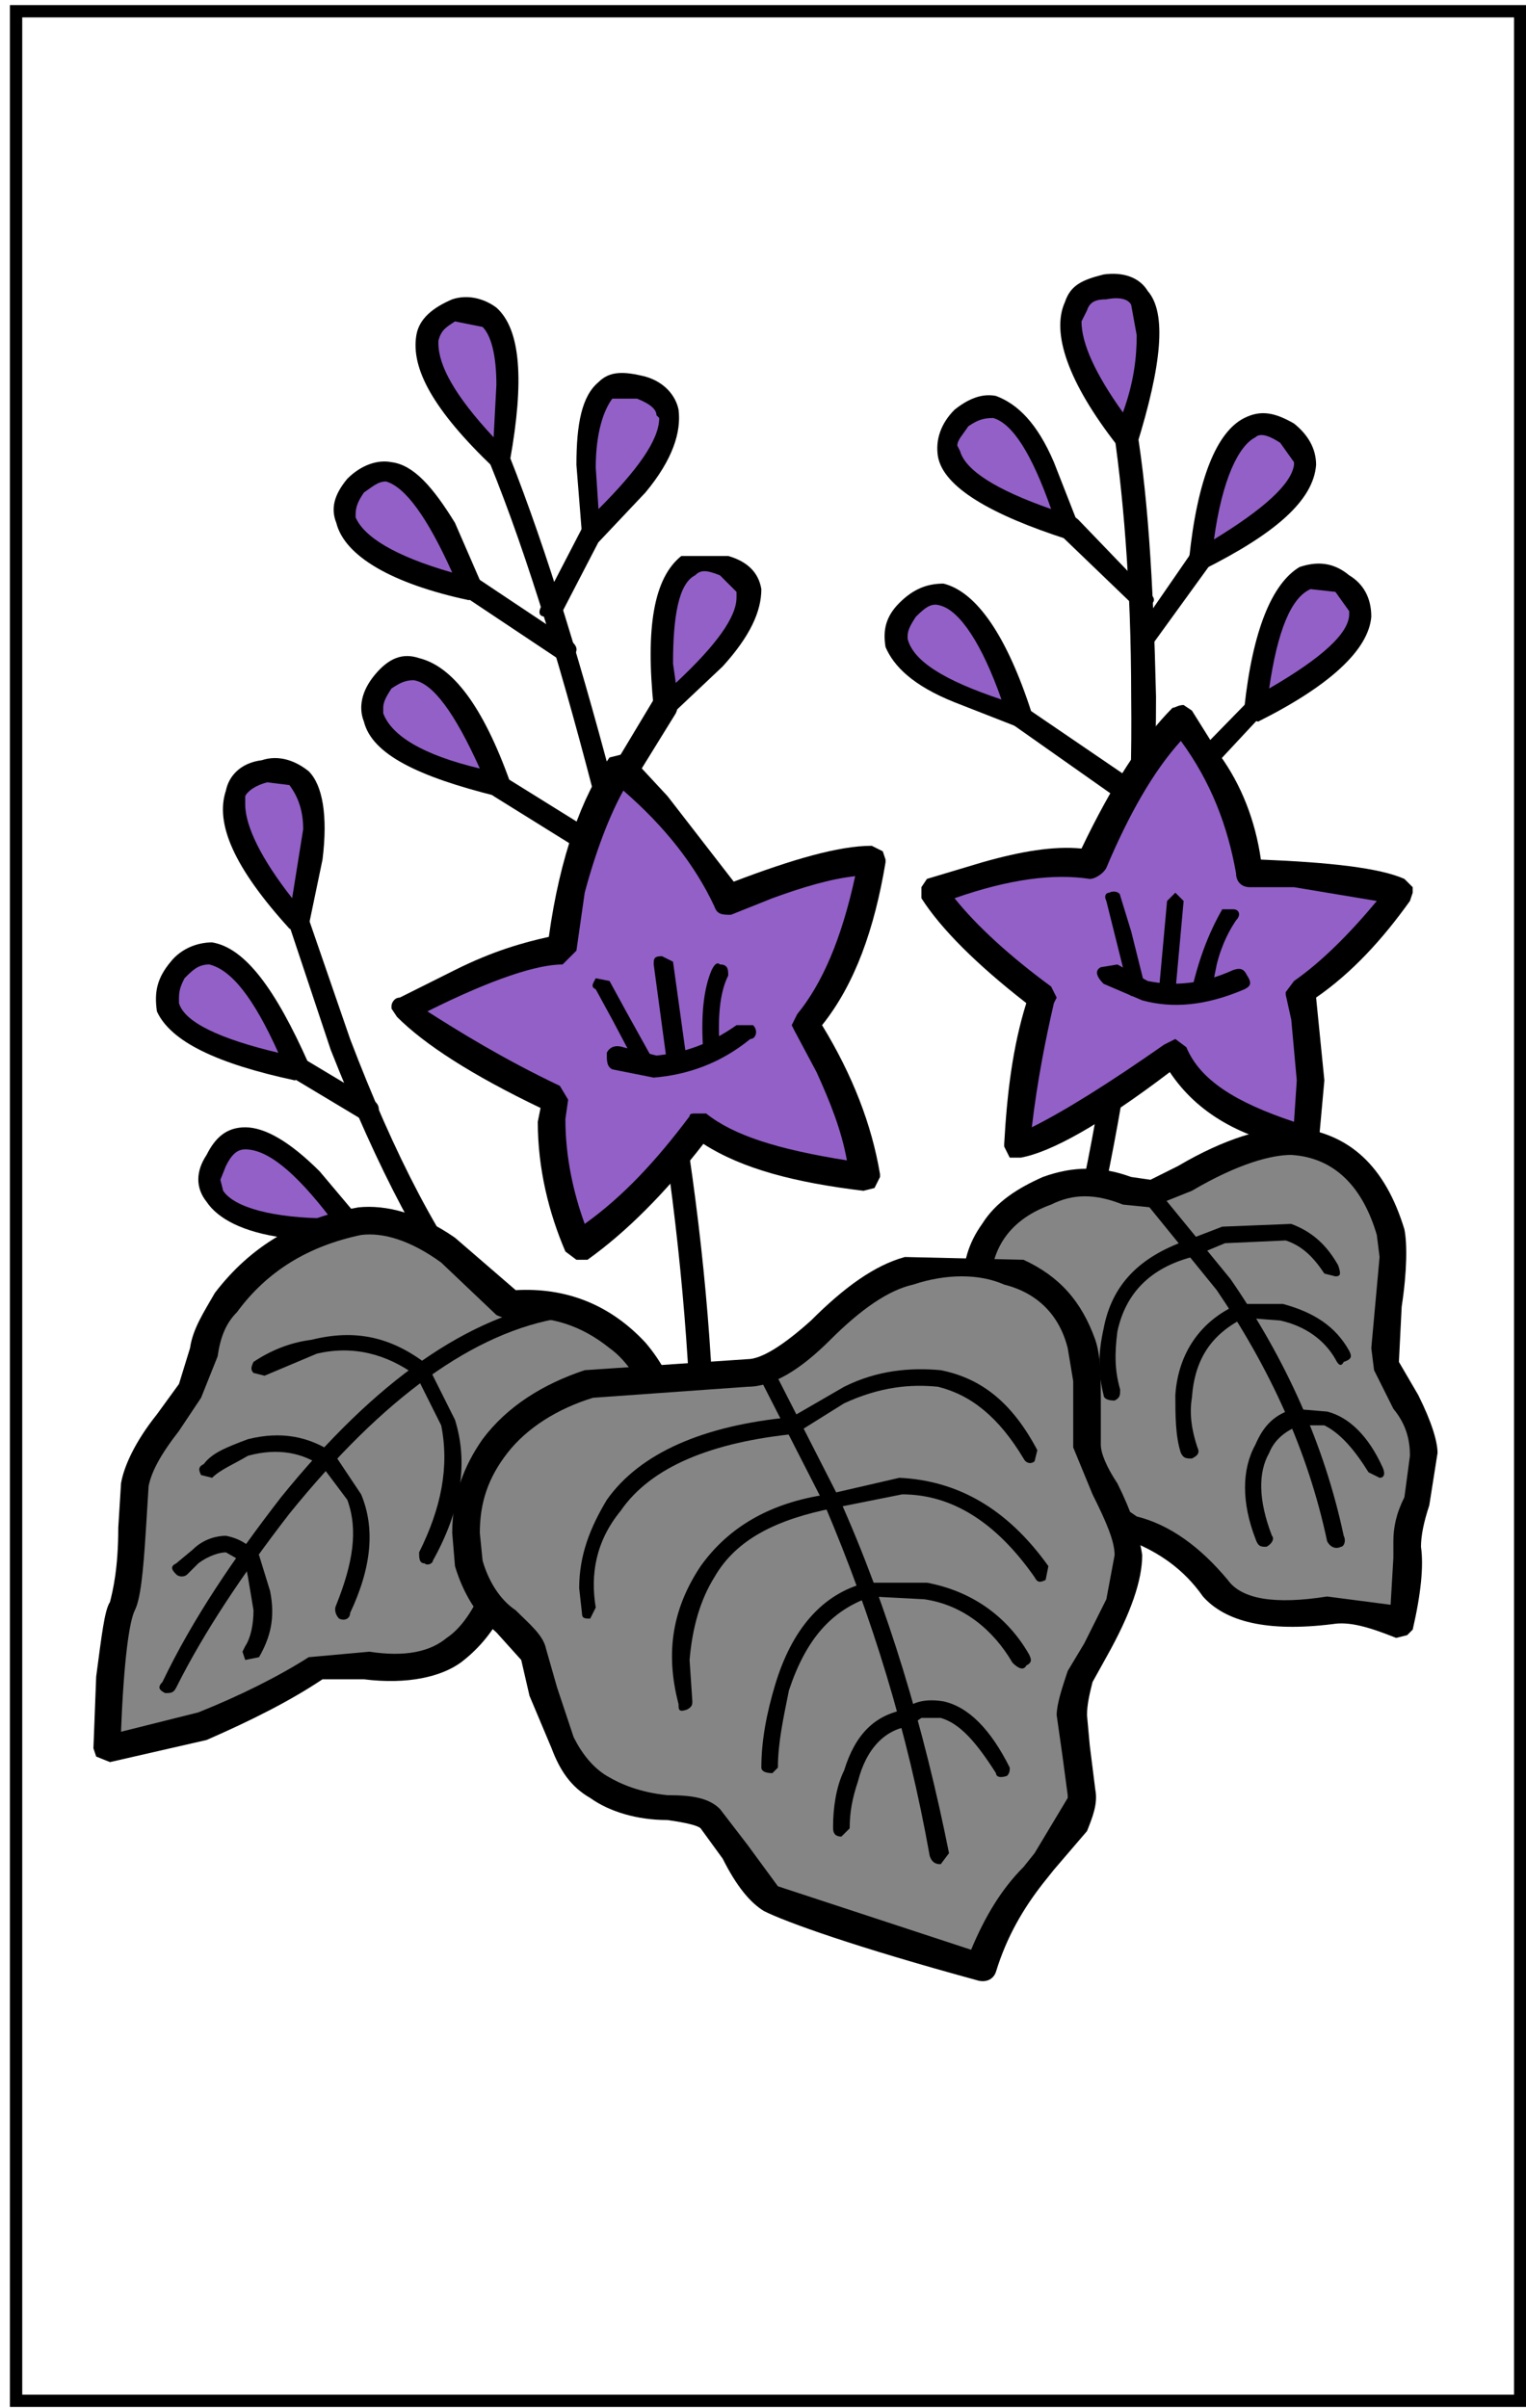 <?xml version="1.0" encoding="utf-8"?>
<!-- Generator: Adobe Illustrator 13.0.0, SVG Export Plug-In . SVG Version: 6.00 Build 14948)  -->
<!DOCTYPE svg PUBLIC "-//W3C//DTD SVG 1.1//EN" "http://www.w3.org/Graphics/SVG/1.1/DTD/svg11.dtd">
<svg version="1.1" id="圖層_1" xmlns="http://www.w3.org/2000/svg" xmlns:xlink="http://www.w3.org/1999/xlink" x="0px" y="0px"
	 width="372px" height="587px" viewBox="0 0 372 587" enable-background="new 0 0 372 587" xml:space="preserve">
<path id="PATH77" fill="none" stroke="#000000" stroke-width="3" stroke-miterlimit="100" d="M370.59,585.26H3.92V2.74h366.67
	V585.26L370.59,585.26z"/>
<g>
	<g>
		<g>
			<path d="M71.892,214.259c0-2.024-1.346-2.693-3.364-2.024c-1.347,0.677-2.021,2.024-1.347,3.365l13.456,40.368
				c11.439,28.936,22.875,51.138,35.661,66.611l4.034,0.671c0.674-1.34,0.674-2.687,0-4.034
				c-12.782-15.475-24.218-37.675-34.984-65.935L71.892,214.259z"/>
		</g>
	</g>
	<g>
		<g>
			<path fill="#9260C7" d="M72.565,224.352c2.017-6.728,2.69-13.456,3.364-20.185c0.67-12.786-3.364-18.167-12.113-16.15
				c-8.072,2.023-9.419,8.751-3.364,20.185C63.817,214.259,67.854,219.641,72.565,224.352z"/>
		</g>
	</g>
	<g>
		<g>
			<path d="M78.62,209.548c1.344-10.769,0-18.167-3.364-21.531c-3.364-2.694-7.401-4.034-11.439-2.694
				c-5.381,0.677-8.072,4.041-8.746,7.405c-2.69,8.075,2.018,18.837,15.474,33.64l2.69,1.347l2.021-2.024L78.62,209.548z
				 M73.909,202.144l-2.691,16.82c-7.401-9.416-11.439-17.49-11.439-22.872v-2.017c0.674-1.347,2.694-2.694,5.384-3.364l5.382,0.67
				C72.565,194.075,73.909,197.439,73.909,202.144z"/>
		</g>
	</g>
	<g>
		<g>
			<path fill="#9260C7" d="M53.051,254.628c6.059,2.694,12.113,4.704,19.515,5.381c-2.694-6.728-5.384-12.109-9.422-17.497
				c-8.072-10.762-14.126-12.779-19.511-6.051C38.252,243.189,41.616,249.917,53.051,254.628z"/>
		</g>
	</g>
	<g>
		<g>
			<path d="M51.708,229.733c-3.364,0-7.402,1.347-10.092,4.711c-3.364,4.035-4.038,7.398-3.364,12.109
				c3.364,7.405,14.799,12.779,33.64,16.82l2.691-1.347l0.673-2.694C67.181,241.172,59.779,231.08,51.708,229.733z M44.979,238.479
				c2.018-2.018,3.364-3.364,6.055-3.364c5.381,1.347,10.765,8.075,16.82,21.531c-14.13-3.364-22.875-7.405-24.222-12.109v-1.347
				C43.632,241.172,44.306,239.825,44.979,238.479z"/>
		</g>
	</g>
	<g>
		<g>
			<path d="M73.909,257.993c-2.018-1.347-3.364-0.67-3.364,0.67c-1.344,2.024-0.674,3.364,0.673,4.034l16.821,10.092
				c2.017,0.677,2.69,0.677,4.037-1.34c0.674-1.347,0-2.693-1.347-3.364L73.909,257.993z"/>
		</g>
	</g>
	<g>
		<g>
			<path fill="#9260C7" d="M65.837,298.36l20.185,2.019l-12.787-15.475c-9.418-9.421-16.146-10.092-20.185-2.023
				C48.343,290.285,53.051,295.667,65.837,298.36z"/>
		</g>
	</g>
	<g>
		<g>
			<path d="M50.361,281.541c-2.691,4.034-2.691,8.068,0,11.432c2.69,4.041,8.749,7.406,18.841,8.753l16.82,1.34l2.69-2.011v-2.694
				l-10.766-12.785c-7.401-7.398-13.457-10.763-18.167-10.763C55.071,274.813,52.381,277.506,50.361,281.541z M55.071,284.234
				c1.344-2.693,2.691-4.041,4.708-4.041c5.384,0,12.112,5.382,20.858,16.82c-14.13,0-23.548-2.687-26.239-6.729l-0.673-2.687
				L55.071,284.234z"/>
		</g>
	</g>
	<g>
		<g>
			<path d="M87.366,297.691c-2.018-0.678-3.364,0-4.038,2.01c0,1.354,0,2.694,2.021,3.364l18.838,5.388
				c1.347,1.341,2.69,0,3.364-1.347l-2.018-3.365L87.366,297.691z"/>
		</g>
	</g>
	<g>
		<g>
			<path d="M122.353,106.609c0-1.347-1.347-2.023-3.364-1.347c-1.346,0.677-2.02,1.347-1.346,3.364
				c9.418,22.201,18.167,50.461,26.913,84.102c16.82,65.264,24.895,125.816,24.222,181.658c0,1.348,0.673,2.688,2.69,2.688
				c1.347,0,2.691-1.34,2.691-2.688c1.347-55.842-7.399-116.394-24.893-183.676C140.517,157.741,131.771,129.488,122.353,106.609z"
				/>
		</g>
	</g>
	<g>
		<g>
			<path fill="#9260C7" d="M102.168,184.653l19.511,6.729l-9.418-18.837c-6.728-10.092-13.456-12.11-18.841-6.052
				C87.366,172.544,90.729,179.272,102.168,184.653z"/>
		</g>
	</g>
	<g>
		<g>
			<path d="M123.696,192.729l0.674-2.018c-6.728-18.843-14.13-28.259-22.202-30.276c-4.037-1.347-7.401,0-10.766,4.035
				c-3.364,4.034-4.037,8.075-2.69,11.439c2.017,8.075,13.456,13.456,32.293,18.167L123.696,192.729z M93.42,173.891v-1.347
				c0-1.347,0.674-2.688,2.021-4.711c2.018-1.34,3.364-2.017,5.381-2.017c4.711,0.676,10.092,8.075,16.146,21.53
				C102.842,183.983,95.44,179.272,93.42,173.891z"/>
		</g>
	</g>
	<g>
		<g>
			<path d="M123.026,189.364c-2.021-1.347-2.694-1.347-4.038,0.677c-0.673,0.67-0.673,2.688,1.344,4.035l30.277,18.837
				c1.347,1.347,2.694,1.347,3.364-0.677c1.347-1.34,0.673-2.687-0.67-4.034L123.026,189.364z"/>
		</g>
	</g>
	<g>
		<g>
			<path fill="#9260C7" d="M162.048,172.544l14.129-14.804c8.746-10.092,8.746-16.82,0-20.185
				c-7.401-3.364-12.112,1.347-14.129,14.804C161.375,158.411,161.375,165.139,162.048,172.544z"/>
		</g>
	</g>
	<g>
		<g>
			<path d="M185.597,143.614c-0.673-4.034-3.364-6.728-8.075-8.075h-11.436c-6.728,5.381-8.749,17.497-6.728,37.005l2.017,2.017
				l2.691-0.67l12.112-11.439C182.906,155.047,185.597,148.996,185.597,143.614z M169.45,140.25c1.344-1.347,2.691-1.347,6.055,0
				l4.038,4.035v1.347c0,4.71-4.711,11.438-14.803,20.861l-0.673-4.717C164.065,150.342,165.413,142.268,169.45,140.25z"/>
		</g>
	</g>
	<g>
		<g>
			<path d="M163.395,169.856c-1.347-0.676-2.694-0.676-4.038,0.67l-14.129,23.548c0,1.34,0,2.693,1.347,3.364l4.034-0.67
				l14.13-22.877C165.413,172.544,165.413,170.527,163.395,169.856z"/>
		</g>
	</g>
	<g>
		<g>
			<path fill="#9260C7" d="M95.44,136.886l18.837,6.728c-2.017-6.728-4.708-12.786-8.745-18.167
				c-6.728-11.439-13.457-13.457-18.841-6.729C80.637,125.447,84.001,130.828,95.44,136.886z"/>
		</g>
	</g>
	<g>
		<g>
			<path d="M84.675,116.702c-3.364,4.034-4.038,7.398-2.691,10.763c2.018,8.075,13.457,14.803,32.294,18.844l2.69-0.677l0.674-2.688
				l-6.728-15.48c-5.381-8.746-10.092-14.127-15.474-14.796C92.076,111.991,88.039,113.337,84.675,116.702z M86.692,125.447
				c0-2.018,0.674-3.364,2.021-5.382c2.017-1.347,3.364-2.693,5.381-2.693c4.711,1.347,10.092,8.752,16.146,22.208
				c-14.126-4.041-21.528-8.752-23.548-13.456V125.447z"/>
		</g>
	</g>
	<g>
		<g>
			<path d="M116.298,140.92c-2.021-0.67-2.694-0.67-4.038,1.347c-0.673,1.347-0.673,2.688,1.343,3.364l22.205,14.803l4.037-0.67
				c1.344-1.353,0.67-2.694-1.347-4.04L116.298,140.92z"/>
		</g>
	</g>
	<g>
		<g>
			<path fill="#9260C7" d="M144.555,130.158l13.456-14.803c7.402-11.439,6.729-18.167-1.344-20.861
				c-8.075-2.688-12.786,2.023-14.129,15.479C142.537,116.032,143.21,123.43,144.555,130.158z"/>
		</g>
	</g>
	<g>
		<g>
			<path d="M165.413,99.881c-0.674-3.364-3.364-6.728-8.076-8.075c-5.381-1.347-8.745-1.347-11.436,1.347
				c-4.038,3.364-5.385,10.092-5.385,20.184l1.347,16.82l1.347,2.018h2.691l11.436-12.11
				C164.065,111.991,166.085,105.263,165.413,99.881z M145.228,114.008c0-8.745,2.017-14.126,4.037-16.82h6.055
				c3.364,1.347,4.71,2.693,4.71,4.034l0.67,0.677c0,5.381-5.381,12.779-14.8,22.201L145.228,114.008z"/>
		</g>
	</g>
	<g>
		<g>
			<path d="M145.228,127.464c-1.347-0.67-2.691,0-3.364,1.347l-9.419,18.167c-1.347,2.017-1.347,3.364,0.674,3.364
				c1.344,1.341,2.69,0.67,4.034-1.347l9.422-18.167C147.918,130.158,147.245,128.811,145.228,127.464z"/>
		</g>
	</g>
	<g>
		<g>
			<path fill="#9260C7" d="M122.353,111.991l1.344-20.184c0-13.456-4.708-18.838-12.782-15.473
				c-8.746,2.017-8.746,8.745-2.017,20.184L122.353,111.991z"/>
		</g>
	</g>
	<g>
		<g>
			<path d="M120.332,114.008h2.021l2.018-2.017c3.364-18.837,2.69-31.624-3.364-37.004c-2.69-2.018-6.728-3.364-10.766-2.018
				c-4.708,2.018-8.072,4.705-8.745,8.746C100.148,89.79,105.533,99.881,120.332,114.008z M110.914,78.351l6.728,1.347
				c2.02,2.017,3.364,6.728,3.364,14.126l-0.674,12.786c-9.418-10.092-13.456-17.49-13.456-22.878v-0.67
				C107.55,80.367,108.897,79.697,110.914,78.351z"/>
		</g>
	</g>
	<g>
		<g>
			<path fill="#9260C7" d="M112.935,238.479l-14.13,7.398c5.381,5.388,18.164,12.786,36.331,22.208
				c-0.673,13.457,0.673,25.566,6.055,35.657c10.766-6.728,20.184-16.819,29.603-28.929c8.075,6.058,21.532,10.092,40.369,12.109
				c-2.018-8.745-4.708-16.821-8.746-26.235l-6.054-10.769c5.381-6.052,9.419-14.803,12.782-25.566l3.365-14.803
				c-6.056,0-13.457,2.018-23.55,5.381l-12.109,4.711c-2.693-6.728-8.075-14.133-15.477-22.202l-10.092-10.092
				c-5.381,6.058-8.745,15.474-12.109,27.583l-2.021,16.821C131.098,231.75,123.696,234.444,112.935,238.479z"/>
		</g>
	</g>
	<g>
		<g>
			<path d="M133.789,228.386c-6.054,1.347-13.457,3.364-22.875,8.075l-13.456,6.728c-1.344,0-2.018,1.347-2.018,2.018v0.67
				l1.344,2.024c6.728,6.728,18.167,14.126,34.987,22.201l-0.673,3.364c0,11.439,2.69,22.202,6.728,31.623l2.69,2.019h2.694
				c9.419-6.728,18.838-16.144,28.256-28.259c9.419,6.057,22.205,9.422,39.025,11.438l2.69-0.676l1.344-2.688v-0.677
				c-2.017-12.103-6.729-24.219-14.127-36.328c8.072-10.092,12.783-23.549,15.474-39.692v-0.677l-0.673-2.017l-2.69-1.347
				c-8.076,0-19.512,3.364-33.641,8.746l-16.147-20.854l-8.749-9.422l-2.691-0.669l-2.69,0.669
				C141.864,194.075,136.483,208.872,133.789,228.386z M137.152,235.114l3.364-3.364l2.021-14.127
				c2.691-10.092,6.055-18.844,9.419-24.895c10.092,8.745,17.494,18.167,22.202,28.259c0.673,2.017,2.02,2.017,4.037,2.017
				l10.092-4.041c7.401-2.688,14.129-4.705,20.185-5.375c-3.364,15.467-8.072,26.236-14.13,33.641l-1.344,2.688l0.674,1.347
				l5.381,10.091c3.363,7.399,6.055,14.127,7.401,21.525c-16.819-2.688-27.585-6.051-34.313-11.433h-2.691
				c-0.673,0-1.347,0-1.347,0.67c-8.072,10.762-16.146,19.514-25.565,26.242c-2.691-7.397-4.711-16.149-4.711-25.572l0.673-4.704
				l0,0l-2.017-3.364c-14.13-6.728-24.896-13.456-32.297-18.167C120.332,238.479,131.098,235.114,137.152,235.114z"/>
		</g>
	</g>
	<g>
		<g>
			<path d="M183.58,249.917h-4.038c-6.728,4.711-12.783,6.728-19.511,7.405l-8.075-2.023c-2.018-0.67-3.364,0-4.038,1.347
				c0,2.017,0,3.364,1.347,4.041l10.092,2.01c8.072-0.67,16.147-3.364,23.549-9.415C184.25,253.281,184.923,251.265,183.58,249.917z
				"/>
		</g>
	</g>
	<g>
		<g>
			<path d="M148.592,239.148l-3.364-0.67c-0.673,1.347-1.347,2.023,0,2.694l4.037,7.398l6.055,11.438
				c0,1.347,1.346,2.017,2.69,1.347c1.347,0,1.347-1.347,1.347-2.693l-6.728-12.109L148.592,239.148z"/>
		</g>
	</g>
	<g>
		<g>
			<path d="M164.065,234.444l-2.691-1.347c-2.017,0-2.017,0.677-2.017,2.018l3.364,24.895l2.691,1.347
				c2.017,0,2.017-1.347,2.017-2.693L164.065,234.444z"/>
		</g>
	</g>
	<g>
		<g>
			<path d="M175.504,235.114c-0.673-0.67-1.347,0-2.017,1.347c-2.021,4.711-2.694,11.439-2.021,20.185
				c0,1.347,0.674,2.017,2.021,2.017c2.017,0,2.017-0.67,2.017-2.017c-0.673-8.745,0-14.803,2.017-18.837
				C177.521,236.461,177.521,235.114,175.504,235.114z"/>
		</g>
	</g>
	<g>
		<g>
			<path d="M276.426,100.552c0-1.34-1.347-2.017-3.363-2.017c-1.348,0.677-2.691,1.346-2.017,3.364
				c2.69,17.497,4.706,40.369,4.706,67.958c0.674,55.166-7.4,110.337-22.874,163.485c0,1.354,0,3.365,2.018,3.365l3.362-2.012
				c15.479-53.825,23.55-108.327,23.55-164.839C281.137,141.591,279.79,118.719,276.426,100.552z"/>
		</g>
	</g>
	<g>
		<g>
			<path fill="#9260C7" d="M260.952,128.811l-8.074-18.837c-6.055-11.438-12.11-13.456-18.167-8.075
				c-6.056,6.728-3.365,12.779,7.4,18.837L260.952,128.811z"/>
		</g>
	</g>
	<g>
		<g>
			<path d="M256.914,112.668c-4.036-9.422-8.747-14.133-14.129-16.15c-3.364-0.67-6.728,0.67-10.092,3.364
				c-3.364,3.364-4.711,7.399-4.038,11.433c1.347,7.405,12.783,14.133,31.624,20.185l2.69-0.67v-2.694L256.914,112.668z
				 M234.04,109.974l-0.673-1.347c0-1.347,1.344-2.687,2.69-4.711c2.016-1.34,3.363-2.017,6.054-2.017
				c4.712,1.347,9.419,8.745,14.13,22.201C242.785,119.396,235.384,114.678,234.04,109.974z"/>
		</g>
	</g>
	<g>
		<g>
			<path d="M279.79,147.648c2.018-0.67,2.018-2.017,0-3.364l-16.82-17.491c-1.347-1.347-2.69-1.347-4.037,0
				c-0.675,2.017-0.675,3.364,0,4.034l17.493,16.82C277.099,148.996,278.442,148.996,279.79,147.648z"/>
		</g>
	</g>
	<g>
		<g>
			<path fill="#9260C7" d="M292.574,136.886l16.819-11.439c10.091-8.746,11.438-14.804,4.037-20.185
				c-6.728-4.711-12.782-1.347-16.82,11.439C293.92,122.76,293.247,129.488,292.574,136.886z"/>
		</g>
	</g>
	<g>
		<g>
			<path d="M320.832,113.337c0-4.033-2.021-7.397-5.385-10.092c-4.707-2.694-8.071-3.364-12.109-1.347
				c-6.728,3.364-11.438,14.803-13.455,34.317l0.673,2.687h2.691C310.74,130.158,320.159,122.083,320.832,113.337z M312.084,107.95
				l3.363,4.718v0.669c-0.67,4.705-7.397,10.763-19.511,18.161c2.021-14.797,6.055-22.872,10.092-24.889
				C307.376,105.263,310.066,106.609,312.084,107.95z"/>
		</g>
	</g>
	<g>
		<g>
			<path d="M294.593,138.227c1.344-1.34,0.671-2.687-0.673-4.034c-1.346-0.67-3.364-0.67-4.037,1.347l-13.457,19.508
				c-1.347,2.023-0.674,2.693,0.673,4.041c1.344,0.676,2.691,0.676,3.365-1.347L294.593,138.227z"/>
		</g>
	</g>
	<g>
		<g>
			<path fill="#9260C7" d="M306.028,173.221l16.821-10.769c10.091-8.746,11.438-15.474,4.038-20.185
				c-6.729-5.381-12.784-1.347-16.821,11.439C307.376,159.088,306.703,165.816,306.028,173.221z"/>
		</g>
	</g>
	<g>
		<g>
			<path d="M334.288,150.342c0-4.71-2.021-8.075-5.384-10.092c-4.035-3.364-8.072-3.364-12.11-2.023
				c-6.728,4.041-11.438,15.48-13.456,34.318l0.674,2.687l2.691,0.677C324.196,167.163,333.615,158.411,334.288,150.342z
				 M319.484,143.614l6.056,0.67l3.364,4.711v0.677c0,4.705-6.729,10.762-19.511,18.161
				C311.413,153.707,314.777,145.632,319.484,143.614z"/>
		</g>
	</g>
	<g>
		<g>
			<path d="M307.376,171.197c-0.673-0.67-2.021-0.67-3.364,0l-28.26,28.936c-1.343,1.341-1.343,2.688,0.674,4.034
				c0.673,0.67,2.691,0.67,3.364,0l27.586-29.605C309.394,173.891,309.394,172.544,307.376,171.197z"/>
		</g>
	</g>
	<g>
		<g>
			<path fill="#9260C7" d="M229.329,167.163l19.511,7.399c-2.017-7.399-4.707-13.457-8.072-18.837
				c-6.728-11.439-12.785-13.457-18.84-6.729C215.873,155.047,218.563,161.105,229.329,167.163z"/>
		</g>
	</g>
	<g>
		<g>
			<path d="M230.002,142.268c-4.037,0-7.401,1.347-10.765,4.711c-3.364,3.364-4.037,6.728-3.364,10.762
				c2.017,4.711,6.728,9.422,16.82,13.457l15.474,6.058l2.02-1.347l1.344-2.017C245.477,155.047,238.073,144.285,230.002,142.268z
				 M223.274,150.342c2.69-2.694,4.037-3.364,6.055-2.694c4.711,1.347,10.092,9.422,14.804,22.878
				c-14.131-4.71-21.532-9.422-22.879-14.803v-0.677C221.254,153.707,221.928,152.36,223.274,150.342z"/>
		</g>
	</g>
	<g>
		<g>
			<path d="M280.464,196.092c1.344-0.676,0.673-2.017-0.674-3.363l-29.604-20.184h-4.037c-0.673,2.017-0.673,3.364,0.674,4.04
				l29.603,20.854C277.773,198.109,279.117,198.109,280.464,196.092z"/>
		</g>
	</g>
	<g>
		<g>
			<path fill="#9260C7" d="M274.409,107.28c2.689-6.729,4.708-13.457,5.381-20.185c2.018-12.786-1.348-18.837-10.092-17.49
				c-8.746,1.34-10.093,8.068-5.381,20.185C266.334,95.171,269.698,101.899,274.409,107.28z"/>
		</g>
	</g>
	<g>
		<g>
			<path d="M277.099,108.627c6.056-19.507,7.403-32.293,2.691-37.682c-2.017-3.364-6.054-4.704-10.766-4.034
				c-5.382,1.347-8.072,2.694-9.419,6.728c-3.364,7.398,0.674,19.514,12.784,34.988l2.689,1.347L277.099,108.627z M275.752,74.31
				l1.347,7.405c0,5.381-0.673,11.439-3.362,18.837c-6.729-9.422-10.094-16.82-10.094-22.201l1.344-2.688
				c0.675-2.024,2.021-2.694,4.712-2.694C273.063,72.299,275.079,72.969,275.752,74.31z"/>
		</g>
	</g>
	<g>
		<g>
			<path fill="#9260C7" d="M318.141,212.913h-13.456c-1.347-9.416-4.71-18.837-9.421-26.913l-7.398-10.769
				c-8.075,7.405-14.803,19.514-21.531,35.664l-25.566,2.017l-12.785,4.711c4.038,7.398,12.785,15.473,26.242,25.565
				c-3.363,11.439-5.385,23.548-6.058,36.328c8.074-2.01,20.857-9.416,37.679-22.871c3.363,6.728,9.418,12.109,19.51,16.82
				l12.785,3.364c1.344-6.729,1.344-14.803,0.671-23.548l-2.018-11.439c9.419-6.058,16.821-14.126,24.223-24.219
				C336.306,214.93,328.234,214.259,318.141,212.913z"/>
		</g>
	</g>
	<g>
		<g>
			<path d="M344.381,216.276l-2.021-2.017c-6.055-2.693-18.164-4.034-34.984-4.711c-1.348-9.416-4.711-18.167-10.093-25.565
				l-6.728-10.763l-2.02-1.353c-1.344,0-2.018,0.677-2.69,0.677c-7.403,7.404-14.8,18.837-22.203,34.316
				c-6.729-0.677-14.803,0.67-24.222,3.364l-13.456,4.034l-1.348,2.017v1.347v1.34c4.712,7.405,13.456,16.15,25.569,25.572
				c-3.363,10.763-4.71,22.201-5.385,34.311v0.669l1.348,2.694h2.69c7.401-1.341,19.512-8.069,36.331-20.855
				c6.729,10.092,17.494,16.15,32.297,18.837h2.691l1.347-2.017l1.344-14.804l-2.018-20.184
				c8.746-6.051,16.146-14.133,22.875-23.548l0.674-2.017V216.276z M301.321,212.913c0,2.017,1.344,3.364,3.363,3.364h10.763
				l20.185,3.364c-6.728,8.075-13.456,14.803-20.185,19.508l-2.017,2.694v0.67l1.347,6.059l1.344,14.802l-0.674,10.092
				c-14.126-4.71-22.873-10.092-26.238-18.167l-2.69-2.018l-2.691,1.347c-13.456,9.421-24.222,16.15-32.297,20.184
				c1.348-11.439,3.365-21.531,5.384-30.276l0.675-1.347l-1.348-2.687c-10.092-7.405-18.168-14.81-23.548-21.538
				c13.456-4.705,24.221-6.051,32.968-4.705c1.347,0,3.363-1.347,4.037-2.693c5.381-12.786,11.438-23.549,18.167-30.947
				C295.264,190.711,299.301,201.474,301.321,212.913z"/>
		</g>
	</g>
	<g>
		<g>
			<path d="M304.012,237.808c-0.674-1.347-1.347-2.024-3.363-1.347c-7.401,3.364-14.13,4.041-20.858,2.688l-7.4-4.034l-4.038,0.67
				c-1.344,0.677-1.344,2.024,0.673,4.041l9.418,4.041c7.403,2.011,15.478,1.341,24.896-2.693
				C304.685,240.502,305.355,239.825,304.012,237.808z"/>
		</g>
	</g>
	<g>
		<g>
			<path d="M275.752,227.045l-2.689-8.751c0-0.67-1.348-1.341-2.691-0.67c-0.673,0-1.347,0.67-0.673,2.017l2.017,8.075l3.364,13.457
				c0,1.34,0.673,2.017,1.347,1.34l2.691-2.01L275.752,227.045z"/>
		</g>
	</g>
	<g>
		<g>
			<path d="M286.519,217.624l-2.017,2.017l-2.021,22.202c0,1.347,0.674,2.694,2.021,2.694l2.017-2.694l2.018-22.202L286.519,217.624
				z"/>
		</g>
	</g>
	<g>
		<g>
			<path d="M300.648,221.658h-2.691c-2.693,4.71-5.383,10.762-7.401,19.514c0,2.017,0,2.017,2.019,2.017l2.689-1.347l1.347-6.728
				c1.347-5.381,3.364-8.746,4.711-10.763C302.665,223.004,301.991,221.658,300.648,221.658z"/>
		</g>
	</g>
	<g>
		<g>
			<path fill="#858585" d="M87.366,297.691c-13.457,2.688-24.223,9.415-32.294,19.507c-2.69,3.365-4.71,7.404-5.384,11.439
				l-3.364,10.092l-8.071,11.434c-3.364,4.04-4.711,8.081-5.384,11.444l-1.344,16.145c0,6.728-0.674,11.438-1.347,13.456
				c-2.017,4.041-3.364,16.144-4.038,34.987l23.548-5.388c10.766-4.034,18.84-8.739,26.912-13.456l15.477-1.341
				c8.072,1.341,14.13-0.671,18.838-4.034c4.71-3.364,8.074-9.422,11.438-17.497l3.364-10.769l36.332-30.276
				c-0.674-5.375-3.364-9.415-7.402-13.456c-8.072-9.415-18.164-12.78-30.276-12.104l-12.109-10.769
				C102.842,299.701,94.767,297.014,87.366,297.691z"/>
		</g>
	</g>
	<g>
		<g>
			<path d="M87.366,294.327c-14.8,2.687-26.239,9.414-34.984,20.854c-2.694,4.704-5.385,8.744-6.058,13.456l-2.691,8.745
				l-5.38,7.404c-5.384,6.729-8.075,12.78-8.749,16.82l-0.67,10.763c0,10.092-1.347,15.473-2.021,18.16
				c-1.344,2.024-2.017,8.082-3.364,18.175l-0.673,17.49l0.673,2.017l3.364,1.348l23.548-5.389
				c10.766-4.704,20.185-9.415,28.259-14.796h10.092c10.766,1.34,18.838-0.67,23.548-4.035c8.071-6.058,13.456-15.479,16.146-30.275
				l36.332-29.607l0.674-2.022v-1.341c-1.347-4.711-4.038-10.093-8.076-14.803c-8.745-9.416-19.511-13.456-31.62-12.78
				l-14.803-12.785C102.168,295.667,94.094,293.65,87.366,294.327z M121.006,320.563c1.347,0.676,2.021,0.676,3.364,0.676
				c10.092-0.676,17.494,2.011,24.222,7.398c4.711,3.363,7.402,8.745,10.092,13.456l-35.658,28.93l-0.674,2.017l-3.364,10.762
				c-2.69,7.406-6.054,12.788-10.091,15.48c-4.038,3.364-10.092,4.704-18.841,3.364l-14.8,1.34
				c-7.401,4.719-16.82,9.423-26.913,13.456l-18.84,4.719c0.673-17.497,2.021-26.912,3.364-29.606
				c1.346-2.693,2.02-8.753,2.693-19.515l0.67-10.762c0.673-3.364,2.694-7.398,7.401-13.456l5.385-8.075l4.034-10.093
				c0.674-4.711,2.021-8.075,4.711-10.769c7.401-10.092,17.494-16.145,30.277-18.831c5.381-0.676,12.109,1.341,19.511,6.728
				L121.006,320.563z"/>
		</g>
	</g>
	<g>
		<g>
			<path d="M138.5,319.216l-1.347-2.018c-22.875,3.365-45.75,19.509-68.625,47.773c-11.439,14.796-21.531,29.6-28.933,45.074
				c-1.343,1.347-0.67,2.022,0.673,2.693c1.347,0,2.021,0,2.69-1.347c6.729-13.456,16.15-27.591,27.586-42.386
				c22.875-28.26,45.079-44.404,66.607-47.768L138.5,319.216z"/>
		</g>
	</g>
	<g>
		<g>
			<path d="M104.186,332.672c-8.746-6.729-17.494-8.746-28.256-6.059c-5.384,0.678-10.092,2.694-14.13,5.388
				c-0.673,1.341-0.673,2.019,0,2.694l2.691,0.671l12.783-5.388c8.749-2.012,16.82,0,24.222,5.388l6.055,12.108
				c2.02,10.093,0,20.185-5.382,30.953c0,1.34,0,2.687,1.344,2.687c0.674,0.678,2.021,0,2.021-0.676
				c6.728-12.103,8.745-23.547,5.381-34.311L104.186,332.672z"/>
		</g>
	</g>
	<g>
		<g>
			<path d="M88.039,364.295l-6.729-10.092c-6.055-4.04-12.783-5.381-20.857-3.364c-5.382,2.018-8.746,3.364-10.766,6.053
				c-1.344,0.676-1.344,1.353-0.67,2.693l2.69,0.669c2.017-2.01,5.381-3.362,8.746-5.374c7.401-2.023,13.456-0.677,18.167,2.688
				l6.055,8.074c2.691,7.398,1.347,15.473-2.691,25.566c-0.673,1.347,0,2.688,0.674,3.363c1.344,0.678,2.69,0,2.69-1.347
				C90.729,381.792,91.403,372.37,88.039,364.295z"/>
		</g>
	</g>
	<g>
		<g>
			<path d="M63.143,379.099c-2.69-2.693-4.708-4.034-8.072-4.712c-2.021,0-5.384,0.678-8.075,3.365l-4.038,3.362
				c-1.343,0.678-1.343,1.348,0,2.688c0.673,0.678,2.02,0.678,2.694,0l2.69-2.688c2.691-2.016,5.381-2.687,6.728-2.687l4.708,2.687
				l0.674,3.365l1.346,8.075c0,3.364-0.673,6.728-2.02,8.744l-0.67,1.348l0.67,2.018l3.364-0.678
				c2.694-4.704,4.038-9.415,2.694-16.144L63.143,379.099z"/>
		</g>
	</g>
	<g>
		<g>
			<path fill="#858585" d="M338.996,317.198c0.673-8.075,0.673-13.457,0-16.819c-4.034-13.457-12.108-21.532-23.549-22.202
				c-6.054,0-12.782,2.017-21.527,6.058c-8.074,4.035-12.112,6.729-13.456,6.729l-10.093-2.023l-14.803,1.346
				c-6.055,2.018-10.092,5.382-13.457,10.094c-2.69,4.04-4.038,8.074-4.038,13.456c-0.669,4.71,1.348,9.415,4.712,12.108
				l6.729,8.076l1.348,9.415l2.017,8.751c2.69,4.035,6.055,8.745,10.765,12.786l12.783,7.398c7.401,2.694,14.13,8.068,20.185,14.797
				c4.038,5.388,13.456,7.404,27.586,5.388c4.038-0.671,9.419,0.67,16.82,3.364c2.018-8.076,2.69-14.127,2.018-18.845
				c0-2.688,0.673-6.051,2.02-10.762l2.019-11.433c0-3.364-0.675-6.729-3.365-10.77l-5.382-10.769
				C337.652,330.654,337.652,325.943,338.996,317.198z"/>
		</g>
	</g>
	<g>
		<g>
			<path d="M280.464,287.599l-4.712-0.677c-7.4-2.688-14.129-2.688-21.527,0c-6.058,2.688-11.439,6.051-14.804,11.438
				c-3.363,4.705-4.71,9.422-4.71,15.475c-0.671,4.04,0.673,7.404,2.02,10.091l5.381,6.729l4.038,4.712l0.674,6.728l3.363,12.109
				c2.691,4.041,6.055,8.075,11.437,13.456l14.129,8.075c6.729,2.693,12.784,6.728,17.495,13.456
				c5.38,6.059,15.473,8.746,31.622,6.729c4.035-0.67,8.746,0.671,15.475,3.363l2.69-0.67l1.347-1.354
				c2.017-8.737,2.691-15.466,2.017-20.184c0-2.688,0.675-6.051,2.021-10.092l2.016-12.779c0-2.688-1.346-7.405-4.71-14.133
				l-4.708-8.069l0.674-13.456c1.344-8.751,1.344-15.479,0.67-18.844c-4.708-15.467-13.456-23.548-26.913-24.889
				c-7.397,0-16.82,2.694-28.255,9.422L280.464,287.599z M335.632,301.055l0.674,5.374l-2.018,22.209l0.674,5.382l4.707,9.415
				c3.365,4.04,4.038,8.081,4.038,11.445l-1.347,10.092c-2.017,4.035-2.691,7.398-2.691,10.763v4.033l-0.673,11.44l-15.474-2.018
				c-12.782,2.018-20.857,0.671-24.222-4.035c-6.727-8.081-14.13-13.455-22.202-15.479l-10.765-7.398
				c-4.711-4.034-8.076-8.075-10.093-11.439c-0.673-2.688-2.017-6.052-2.689-9.415l-0.674-8.082l-6.729-8.069l-3.364-4.709
				c-1.347-2.019-2.018-4.041-1.347-6.729c0-10.094,5.385-16.821,14.803-20.185c5.382-2.688,10.767-2.688,17.495,0l6.728,0.677
				l10.092-4.042c11.436-6.728,19.511-8.744,24.222-8.744C325.54,282.211,332.268,289.609,335.632,301.055z"/>
		</g>
	</g>
	<g>
		<g>
			<path d="M281.808,289.609c-1.344-1.34-2.018-1.34-2.69,0c-0.675,0.676-0.675,2.023,0,3.363l17.493,21.538
				c12.783,18.831,22.201,39.016,26.912,61.224c0.674,1.34,2.018,2.018,3.365,1.34c0.673,0,1.347-1.34,0.673-2.688
				c-4.711-22.201-14.13-43.056-27.586-62.57L281.808,289.609z"/>
		</g>
	</g>
	<g>
		<g>
			<path d="M314.777,298.36l-16.82,0.671l-8.748,3.364c-11.436,4.033-18.163,10.762-20.185,21.53c-1.344,6.053-1.344,10.77,0,16.145
				c0,0.677,0.674,1.354,2.69,1.354c1.348-0.677,1.348-1.354,1.348-2.694c-1.348-4.71-1.348-8.751-0.673-14.127
				c2.02-9.421,8.074-15.479,18.166-18.174l8.071-3.363l14.804-0.67c4.037,1.346,6.729,4.033,9.419,8.074l2.69,0.678
				c1.348,0,1.348-0.678,0.673-2.694C323.522,303.741,320.159,300.379,314.777,298.36z"/>
		</g>
	</g>
	<g>
		<g>
			<path d="M312.756,317.875h-10.765c-9.417,4.035-14.799,12.104-15.473,22.195c0,4.717,0,10.093,1.347,14.133
				c0.671,1.348,1.344,1.348,2.69,1.348c1.344-0.671,2.019-1.348,1.344-2.694c-1.344-4.034-2.017-8.069-1.344-12.109
				c0.674-9.416,4.708-15.475,12.782-19.508l8.746,0.671c6.057,1.34,10.766,4.703,13.456,9.421c0.673,1.341,1.348,2.011,2.021,0.67
				c2.018-0.67,2.018-1.347,1.344-2.693C325.54,323.25,320.159,319.886,312.756,317.875z"/>
		</g>
	</g>
	<g>
		<g>
			<path d="M323.522,344.11l-8.075-0.676c-4.707,1.353-7.397,4.04-9.419,8.751c-3.363,6.059-3.363,14.127,0,22.879
				c0.675,2.01,1.348,2.01,2.691,2.01c1.347-0.669,2.021-2.01,1.347-2.688c-3.363-8.745-3.363-15.473-0.673-20.184
				c1.347-3.364,4.037-5.381,7.4-6.729h6.056c4.038,2.018,7.401,6.052,10.766,11.439l2.69,1.34c1.347,0,1.347-1.34,0.673-2.687
				C333.615,350.163,328.904,345.457,323.522,344.11z"/>
		</g>
	</g>
	<g>
		<g>
			<path fill="#858585" d="M247.496,310.47c-7.401-3.363-16.15-3.363-26.242-0.676c-6.054,1.354-13.456,6.729-21.528,14.132
				c-7.4,6.729-13.456,10.77-17.493,10.77l-38.352,2.688c-12.109,3.364-20.854,10.092-26.239,19.509
				c-4.038,7.403-5.381,15.479-3.364,24.223c1.347,6.053,4.038,10.094,8.075,13.457l8.072,8.746l4.038,16.819
				c2.69,7.399,6.728,12.116,10.766,15.481c4.037,2.687,10.092,4.033,16.82,4.703c6.054,0.67,9.418,1.347,10.766,2.694l7.401,10.763
				c2.691,4.71,5.381,8.074,8.072,9.422c4.711,2.693,21.531,8.745,51.134,16.149c2.69-8.752,6.729-16.149,12.109-22.878
				l8.749-10.093c2.69-3.363,4.038-6.728,3.363-9.421l-2.02-15.475c-0.671-4.041,0-8.744,2.02-13.456l8.072-14.132
				c2.021-5.375,3.364-9.416,3.364-14.797c-0.67-4.034-2.017-8.753-5.381-14.127l-4.712-12.786v-11.438
				c0-5.381,0-9.416-1.344-13.456C260.952,319.216,255.568,313.157,247.496,310.47z"/>
		</g>
	</g>
	<g>
		<g>
			<path d="M220.584,306.429c-7.401,2.024-14.803,7.406-22.877,15.481c-6.729,6.057-12.11,9.421-15.474,9.421l-39.696,2.688
				c-10.092,3.363-18.841,8.744-24.895,16.819c-4.708,6.729-7.402,14.133-7.402,22.872l0.674,8.081
				c2.021,6.729,5.384,12.104,10.092,16.145l6.055,6.728l2.02,8.745l5.382,12.786c2.021,5.382,4.71,9.423,9.418,12.109
				c4.711,3.363,11.439,5.381,18.841,5.381c4.708,0.67,7.401,1.347,8.072,2.023l5.384,7.398c3.364,6.728,6.729,10.762,10.092,12.786
				c5.381,2.688,22.202,8.738,51.803,16.82c2.021,0.671,4.038,0,4.712-2.023c2.691-8.745,6.729-15.474,11.439-21.525l2.689-3.364
				l8.072-9.422c1.348-3.363,2.694-6.728,2.021-10.092l-1.347-10.763l-0.675-7.404c0-2.687,0.675-5.381,1.348-8.074l3.364-6.06
				c6.054-10.762,8.744-18.831,8.744-24.888c-0.669-4.712-2.69-10.763-6.053-17.491c-2.691-4.04-4.038-7.404-4.038-9.422v-8.751
				c0-8.068,0-12.78-1.344-16.821c-3.365-9.415-8.75-15.466-17.494-19.507L220.584,306.429z M222.601,313.157
				c8.076-2.688,16.147-2.688,22.201,0c8.076,2.024,13.456,7.406,15.478,15.48l1.344,8.069v16.149l4.711,11.438
				c3.364,6.729,5.381,11.439,5.381,14.804l0,0l-2.017,10.763l-5.381,10.762l-4.038,6.729c-1.347,4.041-2.69,8.082-2.69,10.769
				l1.344,9.416l1.347,10.091v0.678l-8.074,13.456l-2.691,3.363c-5.381,5.382-9.419,12.11-12.783,20.185l-47.096-15.474
				l-7.402-10.091l-6.729-8.753c-2.69-2.687-6.728-3.364-12.783-3.364c-6.728-0.669-11.439-2.687-14.804-4.703
				c-3.363-2.024-6.054-5.388-8.072-9.422l-4.037-12.109l-2.69-9.416c-0.674-3.364-4.038-6.058-7.402-9.422
				c-4.038-2.693-6.729-7.399-8.075-12.116l-0.674-6.728c0-7.398,2.02-13.457,6.728-19.508c4.711-6.052,12.113-10.769,20.858-13.456
				l37.678-2.688l0,0c6.054,0,12.783-4.04,20.183-11.446C209.818,319.216,216.547,314.511,222.601,313.157z"/>
		</g>
	</g>
	<g>
		<g>
			<path d="M188.287,333.342c-1.344-2.011-2.69-2.011-3.364-1.341c-0.673,1.341-1.344,2.019,0,3.365l16.146,31.616
				c11.44,26.913,20.185,55.179,25.569,85.455c0.673,2.01,2.017,2.01,2.69,2.01l2.017-2.687
				c-6.054-30.277-14.799-59.877-26.912-86.789L188.287,333.342z"/>
		</g>
	</g>
	<g>
		<g>
			<path d="M229.329,334.02c-7.401-0.678-15.473,0-23.548,4.04l-12.783,7.397c-21.531,2.018-37.004,8.746-45.08,20.185
				c-4.037,6.729-6.728,13.457-6.728,21.525l0.673,6.058c0,1.347,0.673,1.347,2.017,1.347l1.347-2.688
				c-1.347-8.082,0-16.149,6.054-23.548c7.402-10.769,22.205-16.82,43.06-18.844l0.674-0.67l10.766-6.729
				c8.745-4.034,16.146-4.711,22.874-4.034c8.075,2.011,14.803,7.397,20.858,17.491c0.673,1.341,2.017,1.341,2.691,0.67l0.673-2.694
				C246.823,342.094,239.421,336.036,229.329,334.02z"/>
		</g>
	</g>
	<g>
		<g>
			<path d="M254.896,385.155l0.673-3.363c-10.092-14.133-22.201-20.861-36.331-21.538l-17.494,4.041
				c-14.13,2.018-24.222,8.075-30.95,17.497c-6.728,10.092-8.745,20.854-5.381,33.642c0,1.34,0,2.009,2.017,1.34
				c1.347-0.67,1.347-1.34,1.347-2.018l-0.674-10.092c0.674-8.074,2.691-14.803,6.055-20.185
				c5.384-9.415,15.477-14.134,28.932-16.82l16.82-3.364c12.11,0,22.875,6.729,32.295,20.185
				C252.878,385.826,253.552,385.826,254.896,385.155z"/>
		</g>
	</g>
	<g>
		<g>
			<path d="M250.861,403.317c-5.385-9.422-14.131-15.475-24.896-17.491h-14.803c-10.763,2.694-18.164,11.432-22.202,24.889
				c-2.017,6.728-3.363,13.456-3.363,20.185c0,0.678,0.673,1.354,2.69,1.354l1.348-1.354c0-6.051,1.344-12.104,2.69-18.831
				c4.037-12.116,10.091-19.514,20.185-22.878l12.782,0.671c9.419,1.347,16.819,7.396,21.531,15.479
				c1.344,1.341,2.69,2.012,3.363,0.671C251.53,405.34,251.53,404.664,250.861,403.317z"/>
		</g>
	</g>
	<g>
		<g>
			<path d="M203.09,445.032v0.677c0,1.341,0.674,2.011,2.018,2.011l2.021-2.011c0-4.041,0.67-7.404,2.017-11.444
				c2.018-8.069,6.729-12.781,12.783-13.457l0.673-0.671l2.017-1.341h4.712c4.711,1.341,8.744,6.053,13.456,13.457
				c0,0.671,0.673,1.341,2.691,0.671c0.673-0.671,0.673-1.347,0.673-2.024c-4.711-9.416-10.092-14.796-16.147-16.144
				c-4.037-0.676-7.401,0-9.418,2.018c-7.401,1.347-12.112,6.058-14.803,14.804C203.764,435.618,203.09,440.991,203.09,445.032z"/>
		</g>
	</g>
</g>
</svg>
